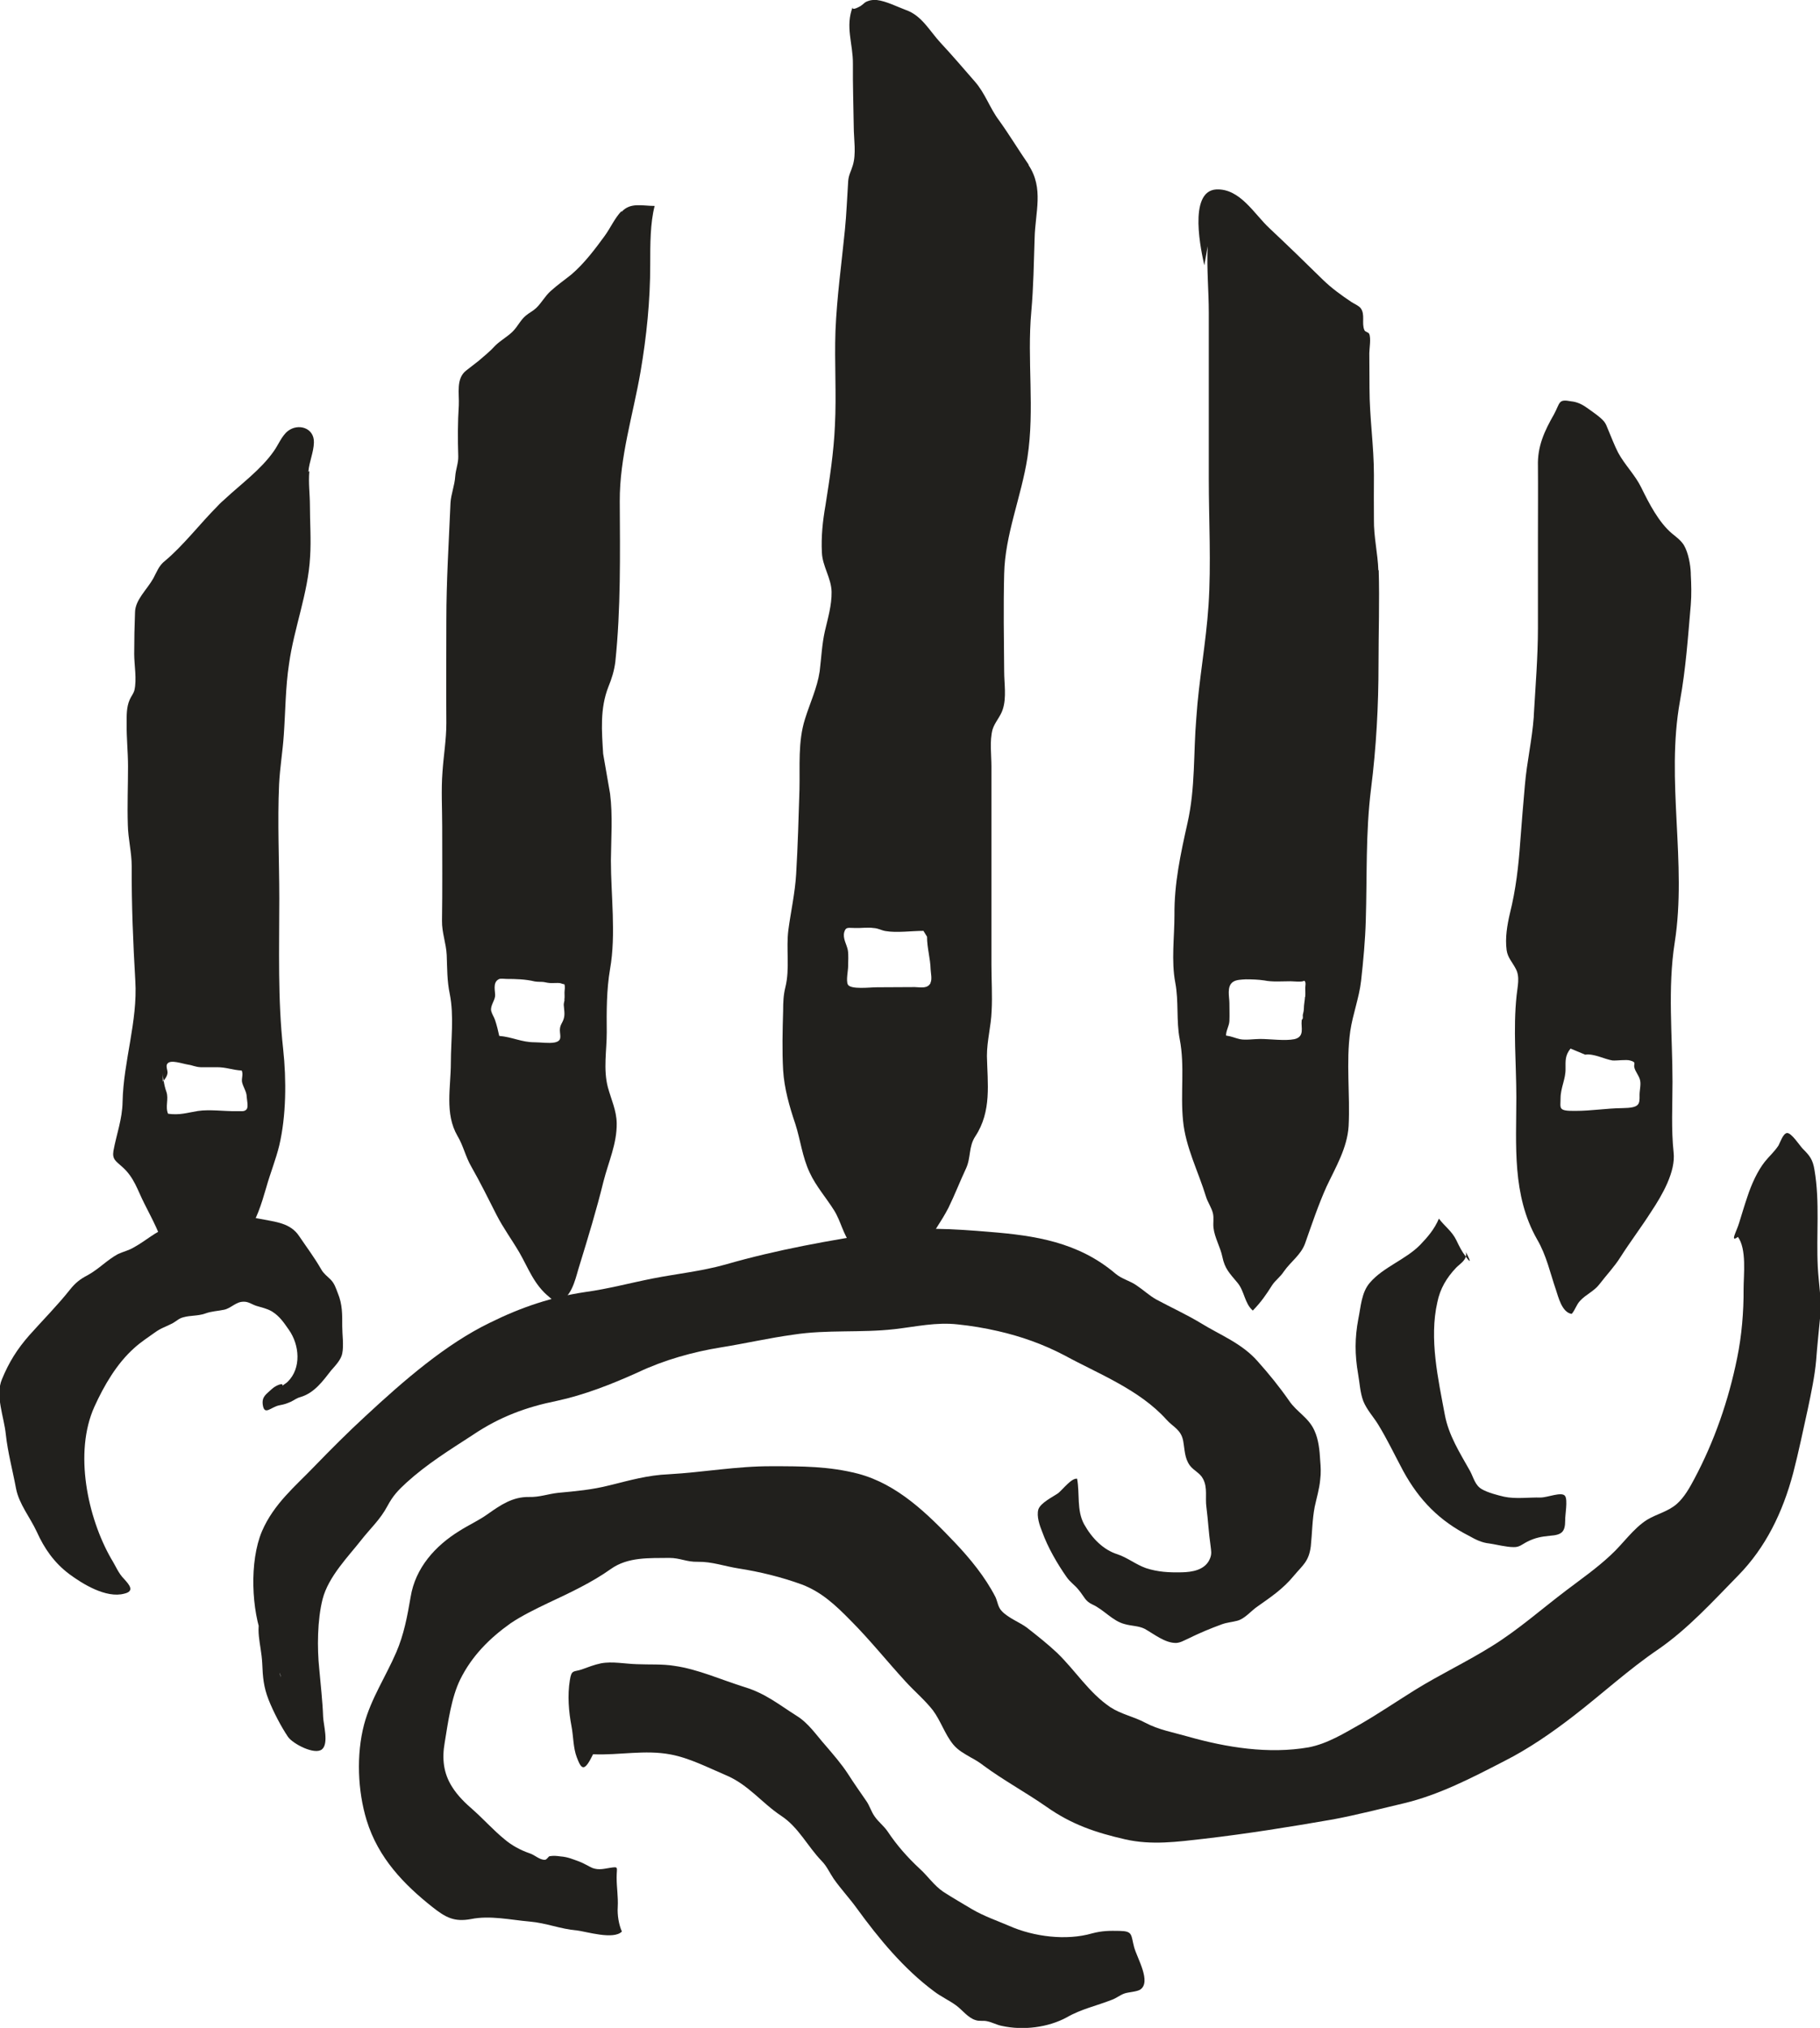 <?xml version="1.0" encoding="UTF-8" standalone="no"?>
<!-- Created with Inkscape (http://www.inkscape.org/) -->

<svg
   width="6.573mm"
   height="7.322mm"
   viewBox="0 0 6.573 7.322"
   version="1.1"
   id="svg2410"
   inkscape:version="1.1.2 (0a00cf5339, 2022-02-04)"
   sodipodi:docname="c14.svg"
   xmlns:inkscape="http://www.inkscape.org/namespaces/inkscape"
   xmlns:sodipodi="http://sodipodi.sourceforge.net/DTD/sodipodi-0.dtd"
   xmlns="http://www.w3.org/2000/svg"
   xmlns:svg="http://www.w3.org/2000/svg">
  <sodipodi:namedview
     id="namedview2412"
     pagecolor="#ffffff"
     bordercolor="#666666"
     borderopacity="1.0"
     inkscape:pageshadow="2"
     inkscape:pageopacity="0.0"
     inkscape:pagecheckerboard="0"
     inkscape:document-units="mm"
     showgrid="false"
     inkscape:zoom="0.64052329"
     inkscape:cx="-1039.7748"
     inkscape:cy="316.14776"
     inkscape:window-width="2560"
     inkscape:window-height="1376"
     inkscape:window-x="0"
     inkscape:window-y="0"
     inkscape:window-maximized="1"
     inkscape:current-layer="layer1" />
  <defs
     id="defs2407" />
  <g
     inkscape:label="Layer 1"
     inkscape:groupmode="layer"
     id="layer1"
     transform="translate(-380.046,-64.909)">
    <path
       d="m 383.407,68.458 c -0.011,0.021 -0.033,0.016 -0.057,0.015 -0.045,0 -0.091,7.06e-4 -0.137,7.06e-4 -0.025,0 -0.095,0.009 -0.105,-0.01 -0.007,-0.014 10e-4,-0.05 10e-4,-0.065 0,-0.02 0.002,-0.04 -10e-4,-0.059 -0.004,-0.021 -0.019,-0.042 -0.013,-0.065 0.006,-0.02 0.013,-0.015 0.04,-0.015 0.022,7.06e-4 0.045,-0.003 0.065,0 0.019,0.001 0.027,0.008 0.044,0.011 0.04,0.007 0.096,-7.05e-4 0.137,-7.05e-4 l 0.013,0.021 c 0,0.041 0.012,0.078 0.013,0.118 7.1e-4,0.014 0.006,0.036 -7e-4,0.049 m 0.355,-2.954 c -0.036,-0.052 -0.069,-0.107 -0.107,-0.16 -0.034,-0.045 -0.05,-0.098 -0.088,-0.141 -0.041,-0.047 -0.081,-0.094 -0.123,-0.139 -0.04,-0.043 -0.068,-0.099 -0.126,-0.119 -0.032,-0.012 -0.071,-0.032 -0.105,-0.036 -0.011,-7.05e-4 -0.022,0 -0.032,0.004 -0.014,0.005 -0.013,0.009 -0.024,0.016 0,7.05e-4 -7e-4,7.05e-4 -10e-4,0.001 0.003,-0.002 -0.038,0.024 -0.029,0.002 -0.029,0.073 7e-4,0.134 0,0.208 -7.1e-4,0.075 0.002,0.151 0.003,0.226 0,0.045 0.01,0.099 -0.004,0.142 -0.006,0.02 -0.014,0.032 -0.016,0.054 -0.004,0.059 -0.006,0.119 -0.012,0.178 -0.012,0.121 -0.029,0.242 -0.034,0.364 -0.004,0.114 0.004,0.228 -0.002,0.342 -0.004,0.095 -0.019,0.192 -0.034,0.287 -0.01,0.057 -0.016,0.114 -0.013,0.171 0.002,0.05 0.034,0.092 0.035,0.142 7.1e-4,0.048 -0.013,0.094 -0.024,0.141 -0.011,0.048 -0.013,0.097 -0.019,0.146 -0.009,0.06 -0.035,0.114 -0.053,0.172 -0.026,0.082 -0.018,0.17 -0.02,0.255 -0.003,0.101 -0.006,0.203 -0.012,0.305 -0.004,0.068 -0.019,0.134 -0.028,0.201 -0.009,0.069 0.006,0.14 -0.011,0.208 -0.007,0.028 -0.008,0.055 -0.008,0.084 -0.002,0.071 -0.004,0.144 0,0.215 0.004,0.066 0.023,0.132 0.044,0.194 0.019,0.059 0.025,0.119 0.052,0.176 0.022,0.048 0.059,0.09 0.088,0.136 0.025,0.04 0.032,0.086 0.062,0.124 0.027,0.034 0.06,0.066 0.078,0.104 0.015,0.028 0.055,0.072 0.057,0.103 0.025,-0.004 0.025,-0.035 0.035,-0.051 0.013,-0.018 0.032,-0.032 0.044,-0.052 0.019,-0.031 0.032,-0.063 0.05,-0.093 0.027,-0.049 0.062,-0.095 0.087,-0.144 0.023,-0.047 0.041,-0.094 0.063,-0.141 0.019,-0.04 0.009,-0.079 0.034,-0.117 0.06,-0.091 0.044,-0.192 0.042,-0.29 0,-0.056 0.015,-0.107 0.017,-0.163 0.003,-0.055 -7e-4,-0.112 -7e-4,-0.167 v -0.563 c 0,-0.05 0,-0.102 0,-0.153 0,-0.042 -0.007,-0.091 0.004,-0.133 0.008,-0.026 0.029,-0.047 0.037,-0.073 0.014,-0.043 0.005,-0.093 0.005,-0.137 -10e-4,-0.117 -0.003,-0.234 0,-0.352 0.003,-0.142 0.062,-0.278 0.084,-0.42 0.027,-0.175 -0.002,-0.352 0.014,-0.527 0.008,-0.089 0.009,-0.176 0.012,-0.265 0.002,-0.093 0.034,-0.18 -0.022,-0.264"
       style="fill:#21201d;fill-opacity:1;fill-rule:nonzero;stroke:none;stroke-width:0.184"
       id="path580" />
    <path
       d="m 384.759,68.509 c -7e-4,0.014 -0.004,0.027 -0.004,0.041 0,0.008 -0.002,0.015 -0.004,0.024 0,0.004 7e-4,0.008 0,0.012 -0.002,0.006 -0.004,0.002 -0.004,0.009 -0.003,0.023 0.012,0.057 -0.026,0.066 -0.034,0.007 -0.088,-7.06e-4 -0.124,-7.06e-4 -0.022,0 -0.052,0.005 -0.073,7.06e-4 -0.018,-0.004 -0.029,-0.01 -0.05,-0.013 -7e-4,-0.017 0.011,-0.034 0.012,-0.052 0.001,-0.022 0,-0.044 0,-0.066 0,-0.021 -0.01,-0.059 0.012,-0.075 0.012,-0.009 0.032,-0.009 0.047,-0.01 0.022,0 0.045,7.06e-4 0.067,0.004 0.029,0.006 0.064,0.003 0.095,0.003 0.01,0 0.042,0.004 0.049,-0.002 0.008,0.004 0.004,0.019 0.004,0.025 0,0.011 7e-4,0.022 0,0.032 m 0.264,-1.538 c -0.002,-0.062 -0.017,-0.122 -0.016,-0.185 0,-0.053 -7e-4,-0.107 0,-0.16 0,-0.105 -0.016,-0.208 -0.016,-0.313 0,-0.042 -7e-4,-0.085 -7e-4,-0.127 0,-0.015 0.007,-0.055 -7.1e-4,-0.07 -0.003,-0.006 -0.014,-0.006 -0.017,-0.013 -0.011,-0.025 0.004,-0.057 -0.014,-0.08 -0.008,-0.009 -0.021,-0.014 -0.032,-0.021 -0.036,-0.024 -0.072,-0.05 -0.103,-0.08 -0.065,-0.064 -0.128,-0.125 -0.194,-0.187 -0.055,-0.051 -0.106,-0.144 -0.192,-0.14 -0.104,0.006 -0.053,0.23 -0.043,0.274 l 0.012,-0.069 c -0.004,0.079 0.004,0.163 0.004,0.239 v 0.6 c 0,0.152 0.009,0.306 -10e-4,0.458 -0.009,0.136 -0.035,0.27 -0.044,0.406 -0.011,0.129 -0.003,0.252 -0.032,0.38 -0.025,0.112 -0.048,0.218 -0.047,0.332 0,0.08 -0.012,0.165 0.003,0.244 0.013,0.068 0.003,0.137 0.016,0.204 0.019,0.098 0.002,0.195 0.012,0.294 0.009,0.096 0.055,0.183 0.083,0.275 0.006,0.02 0.02,0.039 0.025,0.06 0.004,0.018 0,0.034 0.002,0.052 0.004,0.036 0.025,0.07 0.032,0.105 0.009,0.043 0.025,0.058 0.055,0.094 0.025,0.03 0.025,0.074 0.055,0.1 0.03,-0.031 0.048,-0.057 0.07,-0.092 0.013,-0.019 0.029,-0.029 0.042,-0.049 0.026,-0.037 0.062,-0.06 0.077,-0.102 0.024,-0.068 0.047,-0.137 0.077,-0.204 0.034,-0.072 0.075,-0.14 0.08,-0.219 0.006,-0.114 -0.01,-0.229 0.006,-0.343 0.009,-0.061 0.032,-0.12 0.039,-0.181 0.008,-0.071 0.015,-0.147 0.017,-0.218 0.005,-0.16 -10e-4,-0.316 0.019,-0.476 0.019,-0.15 0.027,-0.3 0.027,-0.449 0,-0.114 0.004,-0.227 7.1e-4,-0.341"
       style="fill:#21201d;fill-opacity:1;fill-rule:nonzero;stroke:none;stroke-width:0.184"
       id="path582" />
    <path
       d="m 385.905,68.91 c -0.059,7.06e-4 -0.111,0.01 -0.17,0.01 -0.063,7.05e-4 -0.053,-0.009 -0.053,-0.045 0,-0.039 0.019,-0.07 0.018,-0.108 0,-0.028 -0.002,-0.047 0.018,-0.072 l 0.053,0.022 c 0.031,-0.005 0.071,0.017 0.099,0.021 0.017,0.001 0.048,-0.004 0.063,0 0.026,0.007 0.011,0.012 0.016,0.027 0.004,0.014 0.014,0.025 0.019,0.04 0.006,0.017 -7e-4,0.039 -7e-4,0.057 7e-4,0.035 0,0.047 -0.062,0.048 m 0.247,-1.932 c -0.001,-0.03 -0.009,-0.074 -0.025,-0.101 -0.011,-0.017 -0.027,-0.029 -0.042,-0.041 -0.049,-0.041 -0.084,-0.11 -0.112,-0.167 -0.022,-0.045 -0.059,-0.081 -0.083,-0.125 -0.014,-0.027 -0.025,-0.057 -0.037,-0.085 -0.006,-0.014 -0.006,-0.017 -0.014,-0.028 -0.014,-0.017 -0.046,-0.038 -0.064,-0.051 -0.017,-0.012 -0.035,-0.02 -0.055,-0.022 -0.047,-0.009 -0.039,0.004 -0.062,0.047 -0.035,0.061 -0.06,0.116 -0.058,0.186 7.1e-4,0.086 0,0.172 0,0.259 0,0.109 0,0.217 0,0.326 0,0.106 -0.009,0.211 -0.015,0.317 v 0.004 c -0.006,0.083 -0.025,0.163 -0.032,0.246 -0.006,0.069 -0.012,0.138 -0.017,0.207 -0.006,0.086 -0.016,0.172 -0.037,0.256 -0.01,0.043 -0.018,0.089 -0.012,0.134 0.004,0.027 0.02,0.042 0.033,0.067 0.016,0.029 0.006,0.065 0.003,0.096 -0.013,0.121 -10e-4,0.247 -10e-4,0.368 0,0.172 -0.016,0.353 0.075,0.513 0.034,0.058 0.047,0.121 0.068,0.182 0.008,0.023 0.021,0.082 0.057,0.087 0.013,-0.015 0.017,-0.034 0.031,-0.048 0.02,-0.022 0.05,-0.034 0.069,-0.059 0.026,-0.034 0.054,-0.063 0.076,-0.098 0.035,-0.055 0.076,-0.109 0.111,-0.164 0.04,-0.06 0.089,-0.145 0.081,-0.214 -0.009,-0.085 -0.004,-0.171 -0.004,-0.255 0,-0.165 -0.018,-0.338 0.008,-0.503 0.045,-0.287 -0.033,-0.584 0.019,-0.872 0.021,-0.115 0.029,-0.232 0.039,-0.347 0.003,-0.037 0.002,-0.074 0,-0.111"
       style="fill:#21201d;fill-opacity:1;fill-rule:nonzero;stroke:none;stroke-width:0.184"
       id="path584" />
    <path
       d="m 382.085,68.519 c -10e-4,0.006 -0.003,0.012 -0.003,0.018 10e-4,0.017 0.005,0.034 0,0.05 -0.005,0.017 -0.014,0.022 -0.014,0.042 7.1e-4,0.022 0.009,0.038 -0.019,0.044 -0.021,0.004 -0.051,-7.06e-4 -0.072,-7.06e-4 -0.048,0 -0.08,-0.019 -0.128,-0.023 -0.004,-0.019 -0.009,-0.039 -0.015,-0.057 -0.004,-0.012 -0.011,-0.021 -0.014,-0.033 -0.004,-0.018 0.012,-0.036 0.014,-0.053 0.002,-0.016 -0.011,-0.05 0.014,-0.062 0.006,-0.003 0.021,-7.06e-4 0.027,-7.06e-4 0.034,0 0.069,0.001 0.102,0.009 0.012,0.002 0.022,0.001 0.032,0.002 0.01,0.002 0.019,0.004 0.029,0.004 0.009,0 0.022,-0.001 0.03,0 0.006,0.001 0.01,0.004 0.016,0.004 0.004,0.009 7.1e-4,0.021 7.1e-4,0.03 0,0.009 0.001,0.018 -7.1e-4,0.027 m 0.207,-2.849 c -0.025,0.026 -0.04,0.061 -0.061,0.09 -0.035,0.048 -0.075,0.101 -0.121,0.14 -0.025,0.02 -0.051,0.038 -0.075,0.06 -0.02,0.018 -0.032,0.042 -0.052,0.061 -0.012,0.011 -0.025,0.017 -0.037,0.027 -0.02,0.017 -0.029,0.039 -0.047,0.057 -0.019,0.019 -0.042,0.031 -0.062,0.05 -0.019,0.021 -0.04,0.038 -0.061,0.056 -0.015,0.012 -0.03,0.023 -0.045,0.035 -0.038,0.029 -0.025,0.083 -0.027,0.126 -0.004,0.061 -0.004,0.122 -0.002,0.184 7e-4,0.025 -0.009,0.046 -0.011,0.073 -0.002,0.032 -0.015,0.063 -0.017,0.095 -0.006,0.142 -0.015,0.281 -0.015,0.424 0,0.123 -10e-4,0.247 0,0.371 0,0.061 -0.01,0.117 -0.014,0.177 -0.005,0.065 -10e-4,0.131 -10e-4,0.196 0,0.114 10e-4,0.227 -7e-4,0.341 -7.1e-4,0.043 0.015,0.081 0.017,0.124 0.002,0.049 0.001,0.092 0.011,0.14 0.016,0.079 0.004,0.168 0.004,0.249 0,0.088 -0.023,0.183 0.024,0.264 0.021,0.035 0.029,0.075 0.05,0.111 0.032,0.056 0.062,0.117 0.091,0.174 0.024,0.047 0.055,0.089 0.082,0.135 0.033,0.057 0.053,0.117 0.109,0.162 0.022,0.018 0.02,0.027 0.047,0.01 0.039,-0.024 0.05,-0.09 0.062,-0.126 0.031,-0.101 0.061,-0.199 0.086,-0.301 0.018,-0.071 0.049,-0.137 0.048,-0.211 -7e-4,-0.046 -0.02,-0.086 -0.032,-0.13 -0.017,-0.065 -0.004,-0.133 -0.004,-0.198 -7.1e-4,-0.076 -10e-4,-0.153 0.012,-0.229 0.022,-0.124 0.003,-0.267 0.003,-0.392 7e-4,-0.079 0.007,-0.162 -0.003,-0.241 -0.008,-0.048 -0.017,-0.096 -0.025,-0.144 -0.005,-0.082 -0.012,-0.163 0.019,-0.242 0.012,-0.029 0.021,-0.058 0.025,-0.09 0.02,-0.191 0.017,-0.388 0.016,-0.58 -7.1e-4,-0.159 0.048,-0.311 0.075,-0.467 0.022,-0.129 0.035,-0.257 0.035,-0.387 0,-0.075 0,-0.15 0.016,-0.212 -0.045,0 -0.088,-0.014 -0.12,0.022"
       style="fill:#21201d;fill-opacity:1;fill-rule:nonzero;stroke:none;stroke-width:0.184"
       id="path586" />
    <path
       d="m 380.939,68.911 c -0.009,0.014 -0.019,0.009 -0.041,0.01 -0.042,7.06e-4 -0.095,-0.007 -0.137,-7.05e-4 -0.038,0.006 -0.065,0.016 -0.108,0.01 -0.011,-0.025 0.003,-0.053 -0.006,-0.079 -0.005,-0.014 -0.008,-0.027 -0.01,-0.041 -7e-4,0.001 -10e-4,0.002 -0.003,0.004 v -0.032 c 0,0.011 10e-4,0.019 0.003,0.029 0.007,-0.01 0.012,-0.015 0.014,-0.028 10e-4,-0.009 -0.007,-0.025 -10e-4,-0.033 0.011,-0.017 0.052,-0.001 0.077,0.003 0.015,0.002 0.023,0.008 0.044,0.009 0.018,0 0.037,0 0.055,0 0.037,-7.06e-4 0.057,0.01 0.093,0.012 0.006,0.014 -10e-4,0.027 10e-4,0.041 0.004,0.019 0.017,0.035 0.017,0.054 7e-4,0.01 0.006,0.035 7e-4,0.043 m 0.222,-2.3 c 0.003,-0.036 0.019,-0.07 0.02,-0.105 0.002,-0.054 -0.057,-0.071 -0.094,-0.042 -0.022,0.017 -0.035,0.051 -0.051,0.073 -0.047,0.067 -0.118,0.118 -0.178,0.174 -0.008,0.007 -0.017,0.015 -0.024,0.023 -0.064,0.064 -0.124,0.143 -0.191,0.199 -0.022,0.017 -0.029,0.039 -0.042,0.063 -0.023,0.041 -0.065,0.077 -0.066,0.122 -0.002,0.05 -0.003,0.101 -0.003,0.151 0,0.04 0.01,0.091 7.1e-4,0.131 -0.004,0.014 -0.012,0.022 -0.017,0.034 -0.012,0.027 -0.011,0.058 -0.011,0.086 -7e-4,0.052 0.005,0.103 0.005,0.155 0,0.07 -0.003,0.141 -7.1e-4,0.211 0.001,0.051 0.014,0.099 0.014,0.15 -7.1e-4,0.139 0.005,0.275 0.013,0.413 0.009,0.146 -0.043,0.291 -0.046,0.437 -0.001,0.063 -0.022,0.117 -0.033,0.177 -0.005,0.031 0.009,0.037 0.032,0.058 0.043,0.038 0.055,0.084 0.079,0.131 0.03,0.06 0.059,0.111 0.075,0.175 0.011,0.048 0.035,0.093 0.048,0.141 0.006,0.026 0.025,0.053 0.018,0.08 0.027,-0.047 0.063,-0.09 0.112,-0.124 0.024,-0.017 0.045,-0.026 0.063,-0.05 0.024,-0.032 0.031,-0.073 0.053,-0.107 0.037,-0.055 0.054,-0.11 0.072,-0.172 0.014,-0.05 0.035,-0.102 0.047,-0.152 0.025,-0.106 0.026,-0.236 0.014,-0.347 -0.02,-0.181 -0.014,-0.362 -0.014,-0.544 0,-0.137 -0.007,-0.275 -7.1e-4,-0.413 0.003,-0.06 0.013,-0.118 0.017,-0.178 0.006,-0.085 0.006,-0.173 0.019,-0.257 0.018,-0.129 0.069,-0.255 0.076,-0.386 0.004,-0.062 -7.1e-4,-0.124 -7.1e-4,-0.185 0,-0.041 -0.006,-0.083 -0.002,-0.124"
       style="fill:#21201d;fill-opacity:1;fill-rule:nonzero;stroke:none;stroke-width:0.184"
       id="path588" />
    <path
       d="m 386.322,69.374 c 0.033,0.045 0.021,0.137 0.021,0.19 7e-4,0.08 -0.007,0.17 -0.023,0.247 -0.031,0.154 -0.083,0.303 -0.155,0.438 -0.017,0.032 -0.036,0.066 -0.063,0.09 -0.032,0.028 -0.072,0.036 -0.107,0.057 -0.051,0.032 -0.087,0.087 -0.132,0.128 -0.05,0.047 -0.106,0.086 -0.16,0.127 -0.09,0.068 -0.173,0.142 -0.268,0.201 -0.091,0.057 -0.187,0.102 -0.279,0.159 -0.064,0.04 -0.128,0.083 -0.193,0.121 -0.062,0.035 -0.123,0.073 -0.191,0.086 -0.144,0.025 -0.296,7.06e-4 -0.436,-0.039 -0.052,-0.015 -0.105,-0.024 -0.154,-0.05 -0.041,-0.022 -0.086,-0.03 -0.126,-0.056 -0.077,-0.052 -0.125,-0.131 -0.192,-0.196 -0.034,-0.032 -0.072,-0.062 -0.109,-0.091 -0.025,-0.019 -0.068,-0.035 -0.091,-0.06 -0.014,-0.014 -0.015,-0.034 -0.023,-0.051 -0.037,-0.072 -0.091,-0.138 -0.146,-0.196 -0.099,-0.104 -0.207,-0.211 -0.35,-0.249 -0.105,-0.027 -0.203,-0.027 -0.311,-0.027 -0.126,-7.05e-4 -0.248,0.022 -0.373,0.029 -0.075,0.003 -0.141,0.022 -0.214,0.04 -0.063,0.016 -0.121,0.021 -0.185,0.027 -0.037,0.004 -0.067,0.016 -0.105,0.015 -0.06,-0.001 -0.103,0.029 -0.15,0.062 -0.032,0.023 -0.068,0.039 -0.101,0.06 -0.088,0.054 -0.16,0.134 -0.177,0.239 -0.012,0.07 -0.024,0.135 -0.052,0.2 -0.038,0.088 -0.091,0.167 -0.116,0.26 -0.029,0.11 -0.023,0.241 0.009,0.346 0.042,0.137 0.136,0.233 0.237,0.313 0.049,0.039 0.08,0.055 0.14,0.044 0.069,-0.014 0.143,0.003 0.212,0.009 0.059,0.005 0.111,0.027 0.17,0.032 0.035,0.004 0.133,0.035 0.163,0.004 -0.011,-0.024 -0.017,-0.06 -0.015,-0.088 0.002,-0.038 -0.004,-0.07 -0.004,-0.107 0,-0.038 0.009,-0.04 -0.024,-0.035 -0.02,0.003 -0.04,0.009 -0.063,7.06e-4 -0.014,-0.006 -0.031,-0.017 -0.047,-0.023 -0.025,-0.009 -0.042,-0.017 -0.069,-0.019 -0.015,-0.002 -0.024,-0.003 -0.039,-7.05e-4 -0.005,0.001 -0.009,0.012 -0.017,0.013 -0.019,7.05e-4 -0.036,-0.017 -0.054,-0.023 -0.035,-0.012 -0.066,-0.029 -0.093,-0.052 -0.039,-0.032 -0.073,-0.07 -0.111,-0.104 -0.029,-0.025 -0.057,-0.052 -0.077,-0.084 -0.032,-0.05 -0.037,-0.103 -0.027,-0.16 0.012,-0.073 0.024,-0.163 0.056,-0.228 0.042,-0.085 0.106,-0.149 0.182,-0.203 0.04,-0.027 0.091,-0.052 0.135,-0.073 0.077,-0.036 0.16,-0.075 0.227,-0.123 0.062,-0.044 0.138,-0.039 0.211,-0.04 0.04,0 0.062,0.015 0.103,0.014 0.052,-7.06e-4 0.096,0.016 0.147,0.024 0.077,0.012 0.155,0.031 0.229,0.058 0.071,0.027 0.122,0.075 0.175,0.129 0.07,0.07 0.133,0.149 0.2,0.222 0.032,0.035 0.069,0.066 0.098,0.103 0.029,0.039 0.043,0.086 0.073,0.123 0.018,0.022 0.041,0.034 0.065,0.048 0.015,0.008 0.03,0.017 0.044,0.028 0.073,0.054 0.153,0.097 0.229,0.15 0.091,0.064 0.178,0.093 0.283,0.117 0.096,0.022 0.189,0.009 0.286,-0.002 0.155,-0.018 0.311,-0.043 0.466,-0.07 0.085,-0.016 0.17,-0.038 0.255,-0.058 0.126,-0.03 0.244,-0.091 0.362,-0.152 0.089,-0.045 0.173,-0.103 0.253,-0.165 0.101,-0.078 0.199,-0.168 0.304,-0.239 0.107,-0.074 0.196,-0.172 0.289,-0.267 0.098,-0.1 0.16,-0.226 0.198,-0.369 0.02,-0.077 0.036,-0.155 0.053,-0.232 0.012,-0.057 0.025,-0.118 0.03,-0.175 0.004,-0.054 0.01,-0.108 0.015,-0.162 0.005,-0.059 -0.006,-0.117 -0.009,-0.175 -0.006,-0.118 0.008,-0.234 -0.012,-0.351 -0.006,-0.038 -0.018,-0.052 -0.042,-0.076 -0.011,-0.011 -0.042,-0.06 -0.058,-0.057 -0.014,0.003 -0.023,0.032 -0.03,0.045 -0.016,0.024 -0.032,0.037 -0.049,0.058 -0.027,0.034 -0.049,0.083 -0.063,0.126 -0.011,0.032 -0.02,0.063 -0.03,0.095 -0.009,0.031 -0.037,0.077 -7.1e-4,0.048"
       style="fill:#21201d;fill-opacity:1;fill-rule:nonzero;stroke:none;stroke-width:0.184"
       id="path590" />
    <path
       d="m 381.06,70.965 c -10e-4,-0.019 -0.013,-0.028 -0.022,-0.042 -0.017,-0.028 -0.03,-0.063 -0.042,-0.095 -0.042,-0.104 -0.05,-0.281 -0.004,-0.39 0.043,-0.1 0.122,-0.164 0.189,-0.234 0.061,-0.063 0.122,-0.124 0.185,-0.182 0.139,-0.129 0.29,-0.26 0.449,-0.337 0.115,-0.057 0.224,-0.093 0.345,-0.111 0.081,-0.011 0.163,-0.033 0.244,-0.049 0.087,-0.017 0.175,-0.026 0.261,-0.05 0.187,-0.054 0.379,-0.088 0.569,-0.117 0.132,-0.02 0.256,-0.012 0.387,-0.001 0.161,0.013 0.319,0.036 0.454,0.151 0.024,0.02 0.052,0.025 0.077,0.043 0.024,0.016 0.045,0.036 0.07,0.05 0.054,0.029 0.109,0.054 0.162,0.086 0.068,0.042 0.147,0.072 0.204,0.137 0.041,0.046 0.077,0.09 0.114,0.143 0.027,0.04 0.07,0.06 0.091,0.107 0.015,0.032 0.019,0.072 0.021,0.109 0.002,0.022 0.003,0.045 0,0.068 -0.003,0.034 -0.013,0.066 -0.02,0.099 -0.009,0.047 -0.009,0.095 -0.014,0.142 -0.007,0.055 -0.029,0.068 -0.06,0.105 -0.04,0.049 -0.084,0.078 -0.132,0.112 -0.024,0.016 -0.046,0.045 -0.074,0.052 -0.019,0.005 -0.037,0.006 -0.056,0.013 -0.041,0.015 -0.082,0.032 -0.122,0.052 -0.014,0.006 -0.026,0.014 -0.042,0.015 -0.04,0.001 -0.08,-0.032 -0.114,-0.051 -0.022,-0.011 -0.048,-0.01 -0.072,-0.017 -0.044,-0.011 -0.075,-0.052 -0.117,-0.071 -0.026,-0.012 -0.029,-0.028 -0.049,-0.052 -0.015,-0.019 -0.03,-0.027 -0.044,-0.047 -0.033,-0.047 -0.068,-0.107 -0.088,-0.163 -0.009,-0.022 -0.021,-0.056 -0.014,-0.081 0.008,-0.024 0.052,-0.045 0.072,-0.059 0.017,-0.014 0.048,-0.055 0.068,-0.052 0.01,0.054 -0.002,0.114 0.025,0.164 0.029,0.052 0.07,0.093 0.121,0.109 0.036,0.012 0.066,0.037 0.103,0.05 0.043,0.014 0.083,0.016 0.129,0.015 0.035,-7.05e-4 0.085,-0.007 0.102,-0.05 0.007,-0.017 0.004,-0.028 0.002,-0.046 -0.007,-0.047 -0.009,-0.093 -0.015,-0.139 -0.005,-0.035 0.005,-0.07 -0.012,-0.102 -0.011,-0.022 -0.034,-0.03 -0.048,-0.049 -0.019,-0.026 -0.018,-0.056 -0.024,-0.089 -0.008,-0.041 -0.037,-0.05 -0.06,-0.076 -0.098,-0.109 -0.247,-0.166 -0.368,-0.232 -0.078,-0.041 -0.158,-0.069 -0.241,-0.088 -0.048,-0.011 -0.096,-0.019 -0.144,-0.024 -0.079,-0.009 -0.151,0.008 -0.229,0.017 -0.122,0.014 -0.244,0.001 -0.366,0.02 -0.088,0.012 -0.174,0.032 -0.262,0.046 -0.099,0.016 -0.204,0.045 -0.299,0.09 -0.095,0.043 -0.195,0.082 -0.293,0.103 -0.109,0.022 -0.206,0.057 -0.305,0.124 -0.083,0.054 -0.163,0.103 -0.239,0.172 -0.029,0.027 -0.047,0.045 -0.068,0.084 -0.026,0.049 -0.062,0.081 -0.094,0.122 -0.046,0.059 -0.119,0.132 -0.14,0.214 -0.019,0.075 -0.02,0.176 -0.012,0.252 0.005,0.058 0.012,0.116 0.014,0.173 10e-4,0.028 0.021,0.096 -0.004,0.117 -0.026,0.022 -0.106,-0.02 -0.123,-0.045 -0.025,-0.037 -0.053,-0.091 -0.07,-0.134 -0.018,-0.046 -0.021,-0.081 -0.023,-0.132 -0.004,-0.074 -0.029,-0.121 0.002,-0.195"
       style="fill:#21201d;fill-opacity:1;fill-rule:nonzero;stroke:none;stroke-width:0.184"
       id="path592" />
    <path
       d="m 382.189,71.243 c 0.094,0.004 0.186,-0.017 0.279,7.06e-4 0.069,0.013 0.134,0.047 0.2,0.075 0.081,0.034 0.129,0.1 0.2,0.147 0.062,0.041 0.094,0.109 0.145,0.162 0.019,0.019 0.029,0.043 0.044,0.065 0.026,0.037 0.057,0.07 0.083,0.106 0.08,0.11 0.17,0.219 0.279,0.3 0.026,0.02 0.054,0.032 0.08,0.051 0.022,0.016 0.043,0.045 0.07,0.053 0.014,0.005 0.027,0.001 0.041,0.004 0.02,0.004 0.034,0.013 0.054,0.017 0.077,0.017 0.167,0.006 0.235,-0.031 0.052,-0.03 0.106,-0.041 0.162,-0.063 0.017,-0.006 0.029,-0.017 0.046,-0.023 0.014,-0.005 0.044,-0.006 0.057,-0.014 0.041,-0.028 -0.011,-0.113 -0.022,-0.153 -0.012,-0.045 -0.004,-0.058 -0.052,-0.059 -0.037,-7.06e-4 -0.063,-7.06e-4 -0.1,0.009 -0.093,0.027 -0.211,0.012 -0.299,-0.027 -0.047,-0.02 -0.091,-0.035 -0.134,-0.06 -0.035,-0.021 -0.07,-0.041 -0.104,-0.063 -0.033,-0.022 -0.057,-0.058 -0.086,-0.084 -0.044,-0.041 -0.082,-0.084 -0.116,-0.135 -0.014,-0.02 -0.033,-0.034 -0.046,-0.053 -0.013,-0.018 -0.018,-0.039 -0.031,-0.057 -0.022,-0.032 -0.044,-0.063 -0.065,-0.096 -0.024,-0.037 -0.053,-0.07 -0.082,-0.104 -0.032,-0.036 -0.061,-0.08 -0.103,-0.106 -0.065,-0.041 -0.113,-0.081 -0.188,-0.104 -0.084,-0.026 -0.169,-0.065 -0.255,-0.077 -0.043,-0.007 -0.09,-0.004 -0.135,-0.006 -0.041,-0.001 -0.089,-0.011 -0.13,-0.003 -0.024,0.005 -0.047,0.014 -0.069,0.022 -0.029,0.01 -0.037,-7.05e-4 -0.043,0.039 -0.009,0.055 -0.004,0.114 0.006,0.166 0.007,0.037 0.006,0.078 0.019,0.112 0.017,0.045 0.027,0.055 0.059,-0.011"
       style="fill:#21201d;fill-opacity:1;fill-rule:nonzero;stroke:none;stroke-width:0.184"
       id="path594" />
    <path
       d="m 385.34,69.43 c 0.006,0.027 -0.019,0.04 -0.035,0.056 -0.035,0.037 -0.058,0.076 -0.068,0.125 -0.03,0.132 0.003,0.277 0.027,0.406 0.014,0.075 0.054,0.137 0.091,0.203 0.013,0.024 0.018,0.052 0.043,0.066 0.02,0.012 0.058,0.022 0.08,0.027 0.041,0.009 0.09,0.002 0.132,0.003 0.025,0 0.076,-0.022 0.088,-0.006 0.011,0.014 0,0.07 7e-4,0.089 0,0.042 -0.013,0.052 -0.055,0.055 -0.03,0.003 -0.053,0.007 -0.081,0.021 -0.02,0.01 -0.029,0.021 -0.051,0.02 -0.025,0 -0.06,-0.009 -0.086,-0.013 -0.029,-0.003 -0.05,-0.014 -0.075,-0.028 -0.106,-0.054 -0.179,-0.128 -0.237,-0.234 -0.03,-0.056 -0.057,-0.113 -0.09,-0.167 -0.017,-0.028 -0.041,-0.053 -0.054,-0.085 -0.012,-0.032 -0.013,-0.066 -0.019,-0.099 -0.012,-0.07 -0.012,-0.129 10e-4,-0.198 0.009,-0.043 0.011,-0.096 0.042,-0.131 0.048,-0.056 0.129,-0.083 0.181,-0.136 0.027,-0.028 0.052,-0.057 0.068,-0.095 0.021,0.028 0.047,0.045 0.063,0.078 0.012,0.025 0.019,0.039 0.034,0.059 0.012,0.017 0.025,0.03 0,-0.017"
       style="fill:#21201d;fill-opacity:1;fill-rule:nonzero;stroke:none;stroke-width:0.184"
       id="path596" />
    <path
       d="m 381.057,69.925 c 0.002,-0.012 0.019,-0.018 0.028,-0.027 0.05,-0.049 0.043,-0.133 0.004,-0.188 -0.017,-0.024 -0.032,-0.048 -0.061,-0.066 -0.019,-0.011 -0.037,-0.014 -0.056,-0.02 -0.016,-0.005 -0.029,-0.016 -0.047,-0.015 -0.027,0 -0.045,0.024 -0.07,0.029 -0.023,0.005 -0.045,0.005 -0.069,0.014 -0.027,0.009 -0.052,0.006 -0.077,0.013 -0.017,0.004 -0.024,0.013 -0.04,0.022 -0.025,0.013 -0.042,0.017 -0.065,0.034 -0.025,0.018 -0.05,0.034 -0.073,0.055 -0.063,0.056 -0.109,0.135 -0.144,0.212 -0.075,0.166 -0.024,0.401 0.06,0.548 0.017,0.027 0.026,0.053 0.048,0.075 0.017,0.019 0.039,0.043 0,0.052 -0.066,0.018 -0.152,-0.036 -0.198,-0.07 -0.055,-0.041 -0.091,-0.093 -0.118,-0.153 -0.024,-0.052 -0.064,-0.1 -0.075,-0.156 -0.012,-0.065 -0.03,-0.131 -0.037,-0.196 -0.006,-0.062 -0.039,-0.14 -0.014,-0.199 0.025,-0.061 0.055,-0.109 0.099,-0.159 0.049,-0.055 0.101,-0.107 0.147,-0.165 0.02,-0.025 0.037,-0.038 0.064,-0.052 0.04,-0.022 0.07,-0.055 0.109,-0.076 0.019,-0.009 0.039,-0.013 0.057,-0.024 0.044,-0.024 0.078,-0.057 0.127,-0.075 0.054,-0.019 0.096,-0.042 0.155,-0.042 0.062,-7.05e-4 0.114,0.002 0.175,0.014 0.055,0.011 0.109,0.014 0.141,0.063 0.027,0.04 0.055,0.077 0.079,0.119 0.009,0.016 0.021,0.024 0.034,0.037 0.014,0.014 0.019,0.031 0.026,0.049 0.017,0.041 0.016,0.077 0.016,0.12 0,0.03 0.006,0.068 0,0.098 -0.004,0.022 -0.025,0.044 -0.04,0.061 -0.029,0.037 -0.06,0.081 -0.11,0.096 -0.015,0.004 -0.023,0.011 -0.035,0.017 -0.017,0.007 -0.021,0.009 -0.042,0.013 -0.031,0.006 -0.054,0.039 -0.06,-0.002 -0.004,-0.03 0.013,-0.038 0.033,-0.057 0.018,-0.017 0.058,-0.029 0.027,0.002"
       style="fill:#21201d;fill-opacity:1;fill-rule:nonzero;stroke:none;stroke-width:0.184"
       id="path598" />
  </g>
</svg>
